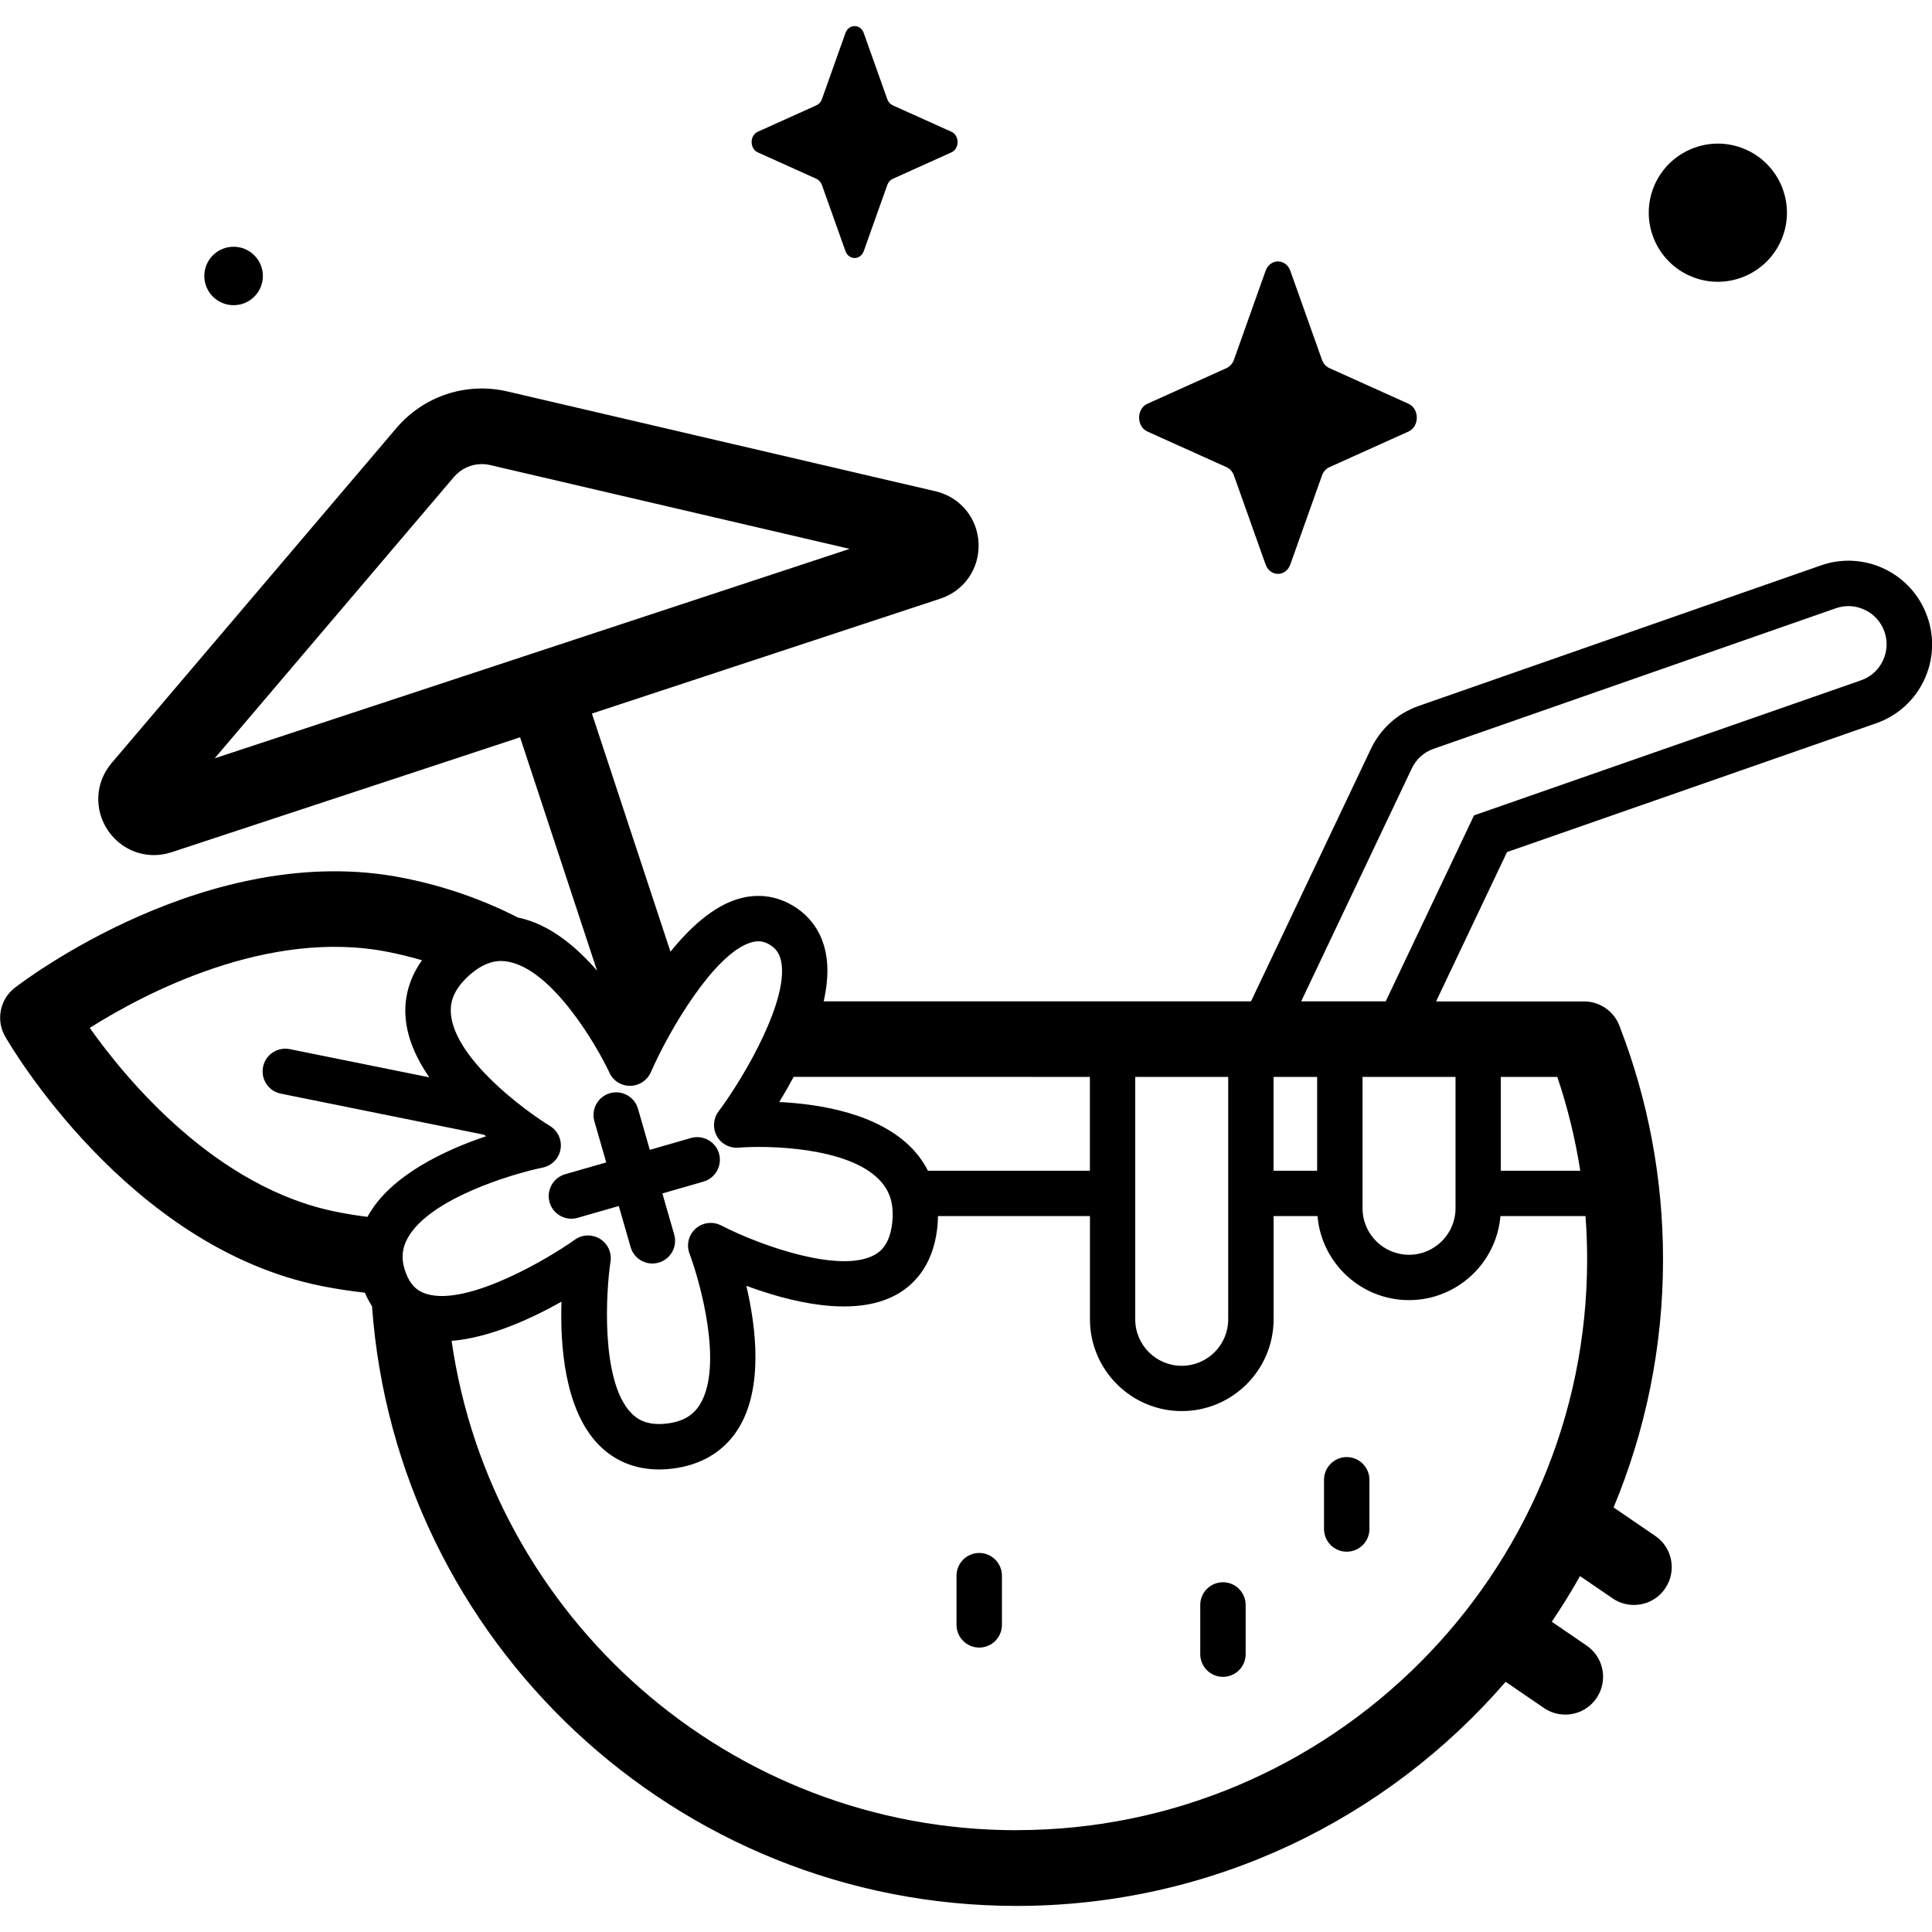 <!-- Generated by IcoMoon.io -->
<svg version="1.1" xmlns="http://www.w3.org/2000/svg" width="32" height="32" viewBox="0 0 32 32">
<title>coconut</title>
<path d="M21.372 4.486l0.524 1.473c0.022 0.063 0.067 0.113 0.123 0.138l1.309 0.59c0.185 0.083 0.185 0.378 0 0.461l-1.309 0.59c-0.056 0.025-0.1 0.075-0.123 0.138l-0.524 1.473c-0.074 0.208-0.336 0.208-0.41 0l-0.524-1.473c-0.022-0.063-0.067-0.113-0.123-0.138l-1.309-0.59c-0.185-0.083-0.185-0.378 0-0.461l1.309-0.59c0.056-0.025 0.1-0.075 0.123-0.138l0.524-1.473c0.074-0.208 0.336-0.208 0.41 0z"></path>
<path d="M28.891 2.466c0.584 0.242 0.861 0.912 0.619 1.495s-0.912 0.861-1.495 0.619c-0.584-0.242-0.861-0.912-0.619-1.495s0.912-0.861 1.495-0.619z"></path>
<path d="M4.354 4.571c0 0.268-0.217 0.484-0.485 0.484s-0.485-0.217-0.485-0.484c0-0.268 0.217-0.484 0.485-0.484s0.485 0.217 0.485 0.484z"></path>
<path d="M14.307 0.549l0.389 1.093c0.017 0.047 0.050 0.084 0.091 0.103l0.971 0.437c0.137 0.062 0.137 0.28 0 0.342l-0.971 0.438c-0.042 0.019-0.075 0.056-0.091 0.103l-0.389 1.093c-0.055 0.154-0.249 0.154-0.304 0l-0.389-1.093c-0.017-0.047-0.050-0.084-0.091-0.103l-0.971-0.438c-0.137-0.062-0.137-0.28 0-0.342l0.971-0.438c0.042-0.019 0.075-0.056 0.091-0.103l0.389-1.093c0.055-0.154 0.249-0.154 0.304 0z"></path>
<path d="M31.919 10.206c-0.124-0.348-0.377-0.627-0.71-0.785s-0.71-0.177-1.055-0.054l-6.663 2.328c-0.348 0.124-0.626 0.376-0.785 0.71l-1.985 4.18h-7.078c0.063-0.28 0.083-0.555 0.034-0.803-0.066-0.337-0.253-0.606-0.54-0.779s-0.609-0.21-0.933-0.107c-0.403 0.128-0.779 0.471-1.099 0.867l-1.301-3.944 5.77-1.903c0.398-0.131 0.653-0.501 0.634-0.92s-0.306-0.764-0.714-0.859l-7.089-1.653c-0.682-0.159-1.387 0.074-1.84 0.607l-4.715 5.546c-0.272 0.319-0.297 0.768-0.063 1.116 0.177 0.263 0.462 0.41 0.762 0.41 0.098 0 0.197-0.016 0.295-0.048l5.77-1.903 1.275 3.865c-0.355-0.409-0.8-0.775-1.304-0.878-0.002-0-0.004-0.001-0.006-0.001-0.558-0.287-1.194-0.517-1.905-0.658-3.211-0.636-6.299 1.72-6.429 1.821-0.247 0.191-0.315 0.535-0.16 0.806 0.082 0.143 2.037 3.498 5.249 4.135 0.242 0.048 0.478 0.083 0.71 0.109 0.034 0.081 0.074 0.156 0.118 0.225 0.398 5.543 5.034 9.932 10.676 9.932 3.233 0 6.135-1.44 8.1-3.712l0.635 0.434c0.108 0.074 0.231 0.109 0.353 0.109 0.2 0 0.396-0.095 0.517-0.273 0.195-0.285 0.122-0.675-0.163-0.87l-0.578-0.395c0.166-0.245 0.322-0.497 0.468-0.756l0.54 0.369c0.108 0.074 0.231 0.109 0.353 0.109 0.2 0 0.396-0.095 0.517-0.273 0.195-0.285 0.122-0.675-0.163-0.87l-0.691-0.472c0.527-1.265 0.819-2.651 0.819-4.105 0-1.336-0.244-2.641-0.724-3.877-0.094-0.241-0.325-0.399-0.584-0.399h-2.451l1.175-2.474 6.122-2.136c0.348-0.124 0.627-0.377 0.785-0.71s0.177-0.71 0.053-1.058zM7.517 7.902c0.117-0.138 0.286-0.215 0.462-0.215 0.046 0 0.093 0.005 0.139 0.016l5.954 1.388-10.516 3.469zM22.568 17.837h1.54v2.176c0 0.424-0.345 0.77-0.77 0.77s-0.77-0.345-0.77-0.77zM21.816 19.391h-0.722v-1.554h0.722zM18.803 17.837h1.54v4.015c0 0.425-0.345 0.77-0.77 0.77s-0.77-0.345-0.77-0.77v-4.015zM18.052 17.837v1.554h-2.683c-0.067-0.133-0.155-0.257-0.262-0.369-0.557-0.579-1.524-0.736-2.2-0.769 0.077-0.126 0.158-0.267 0.239-0.417zM10.094 17.768c0.062 0.134 0.196 0.219 0.345 0.217 0.147-0.002 0.28-0.089 0.34-0.224 0.321-0.73 1.054-1.959 1.651-2.148 0.119-0.038 0.217-0.027 0.319 0.034 0.106 0.064 0.165 0.15 0.19 0.28 0.123 0.623-0.572 1.854-1.039 2.484-0.088 0.118-0.098 0.277-0.027 0.406s0.212 0.204 0.359 0.192c0.47-0.038 1.805-0.017 2.334 0.534 0.181 0.188 0.247 0.418 0.21 0.725-0.042 0.348-0.193 0.465-0.302 0.523-0.562 0.298-1.85-0.145-2.53-0.494-0.138-0.071-0.306-0.050-0.422 0.053s-0.157 0.267-0.102 0.413c0.18 0.479 0.562 1.861 0.175 2.496-0.114 0.188-0.29 0.289-0.553 0.32-0.337 0.039-0.498-0.082-0.589-0.177-0.509-0.527-0.415-2.024-0.341-2.506 0.023-0.149-0.046-0.298-0.175-0.377-0.060-0.037-0.129-0.056-0.197-0.056-0.077 0-0.153 0.023-0.218 0.070-0.419 0.3-1.771 1.108-2.457 0.899-0.166-0.050-0.272-0.159-0.344-0.351-0.079-0.211-0.069-0.393 0.031-0.574 0.364-0.658 1.739-1.066 2.237-1.168 0.151-0.031 0.268-0.151 0.295-0.303s-0.043-0.305-0.174-0.386c-0.433-0.265-1.573-1.113-1.641-1.851-0.013-0.148 0.003-0.374 0.298-0.64s0.522-0.257 0.666-0.227c0.726 0.147 1.445 1.374 1.661 1.834zM1.487 17.025c0.903-0.57 2.95-1.652 4.941-1.258 0.198 0.039 0.385 0.086 0.562 0.138-0.256 0.357-0.295 0.71-0.271 0.966 0.032 0.343 0.184 0.673 0.391 0.973l-2.31-0.467c-0.204-0.041-0.402 0.090-0.443 0.294s0.090 0.402 0.294 0.443l3.368 0.681c0.010 0.008 0.021 0.017 0.031 0.025-0.673 0.227-1.581 0.644-1.958 1.324-0.002 0.004-0.004 0.008-0.006 0.011-0.167-0.021-0.338-0.048-0.512-0.083-1.991-0.395-3.47-2.176-4.088-3.047zM16.836 30.314c-4.755 0-8.7-3.529-9.356-8.105 0.636-0.052 1.327-0.371 1.82-0.649-0.024 0.732 0.053 1.787 0.611 2.365 0.264 0.273 0.609 0.414 1.008 0.414 0.069 0 0.139-0.004 0.211-0.013 0.49-0.058 0.873-0.291 1.107-0.676 0.405-0.666 0.288-1.657 0.125-2.353 0.714 0.265 1.761 0.53 2.464 0.158 0.275-0.145 0.618-0.454 0.696-1.097 0.009-0.073 0.013-0.146 0.014-0.216h2.517v1.709c0 0.839 0.683 1.521 1.521 1.521s1.521-0.682 1.521-1.521v-1.709h0.727c0.066 0.778 0.72 1.392 1.515 1.392s1.449-0.613 1.515-1.392h1.409c0.018 0.238 0.027 0.478 0.027 0.718 0 5.213-4.241 9.453-9.453 9.453zM26.175 19.391h-1.317v-1.554h0.936c0.171 0.507 0.298 1.026 0.38 1.554zM31.187 10.942c-0.072 0.153-0.2 0.268-0.356 0.324l-6.416 2.239-1.463 3.080h-1.4l1.832-3.858c0.072-0.152 0.2-0.268 0.356-0.323l6.663-2.328c0.070-0.025 0.141-0.037 0.213-0.037 0.092 0 0.184 0.021 0.27 0.061 0.153 0.072 0.268 0.2 0.325 0.359s0.048 0.331-0.024 0.483z"></path>
<path d="M22.306 24.134c-0.207 0-0.376 0.168-0.376 0.376v0.815c0 0.207 0.168 0.376 0.376 0.376s0.376-0.168 0.376-0.376v-0.815c-0-0.207-0.168-0.376-0.376-0.376z"></path>
<path d="M20.256 26.207c-0.207 0-0.376 0.168-0.376 0.376v0.815c0 0.207 0.168 0.376 0.376 0.376s0.376-0.168 0.376-0.376v-0.815c0-0.207-0.168-0.376-0.376-0.376z"></path>
<path d="M16.219 25.722c-0.207 0-0.376 0.168-0.376 0.376v0.815c0 0.207 0.168 0.376 0.376 0.376s0.376-0.168 0.376-0.376v-0.815c0-0.207-0.168-0.376-0.376-0.376z"></path>
<path d="M9.103 19.914c0.047 0.165 0.198 0.272 0.361 0.272 0.034 0 0.069-0.005 0.104-0.015l0.681-0.196 0.196 0.681c0.047 0.165 0.198 0.272 0.361 0.272 0.034 0 0.069-0.005 0.104-0.015 0.199-0.057 0.314-0.266 0.257-0.465l-0.196-0.681 0.681-0.196c0.199-0.057 0.314-0.266 0.257-0.465s-0.266-0.314-0.465-0.257l-0.681 0.196-0.196-0.681c-0.057-0.199-0.266-0.314-0.465-0.257s-0.314 0.266-0.257 0.465l0.196 0.681-0.681 0.196c-0.199 0.058-0.314 0.266-0.257 0.465z"></path>
</svg>
